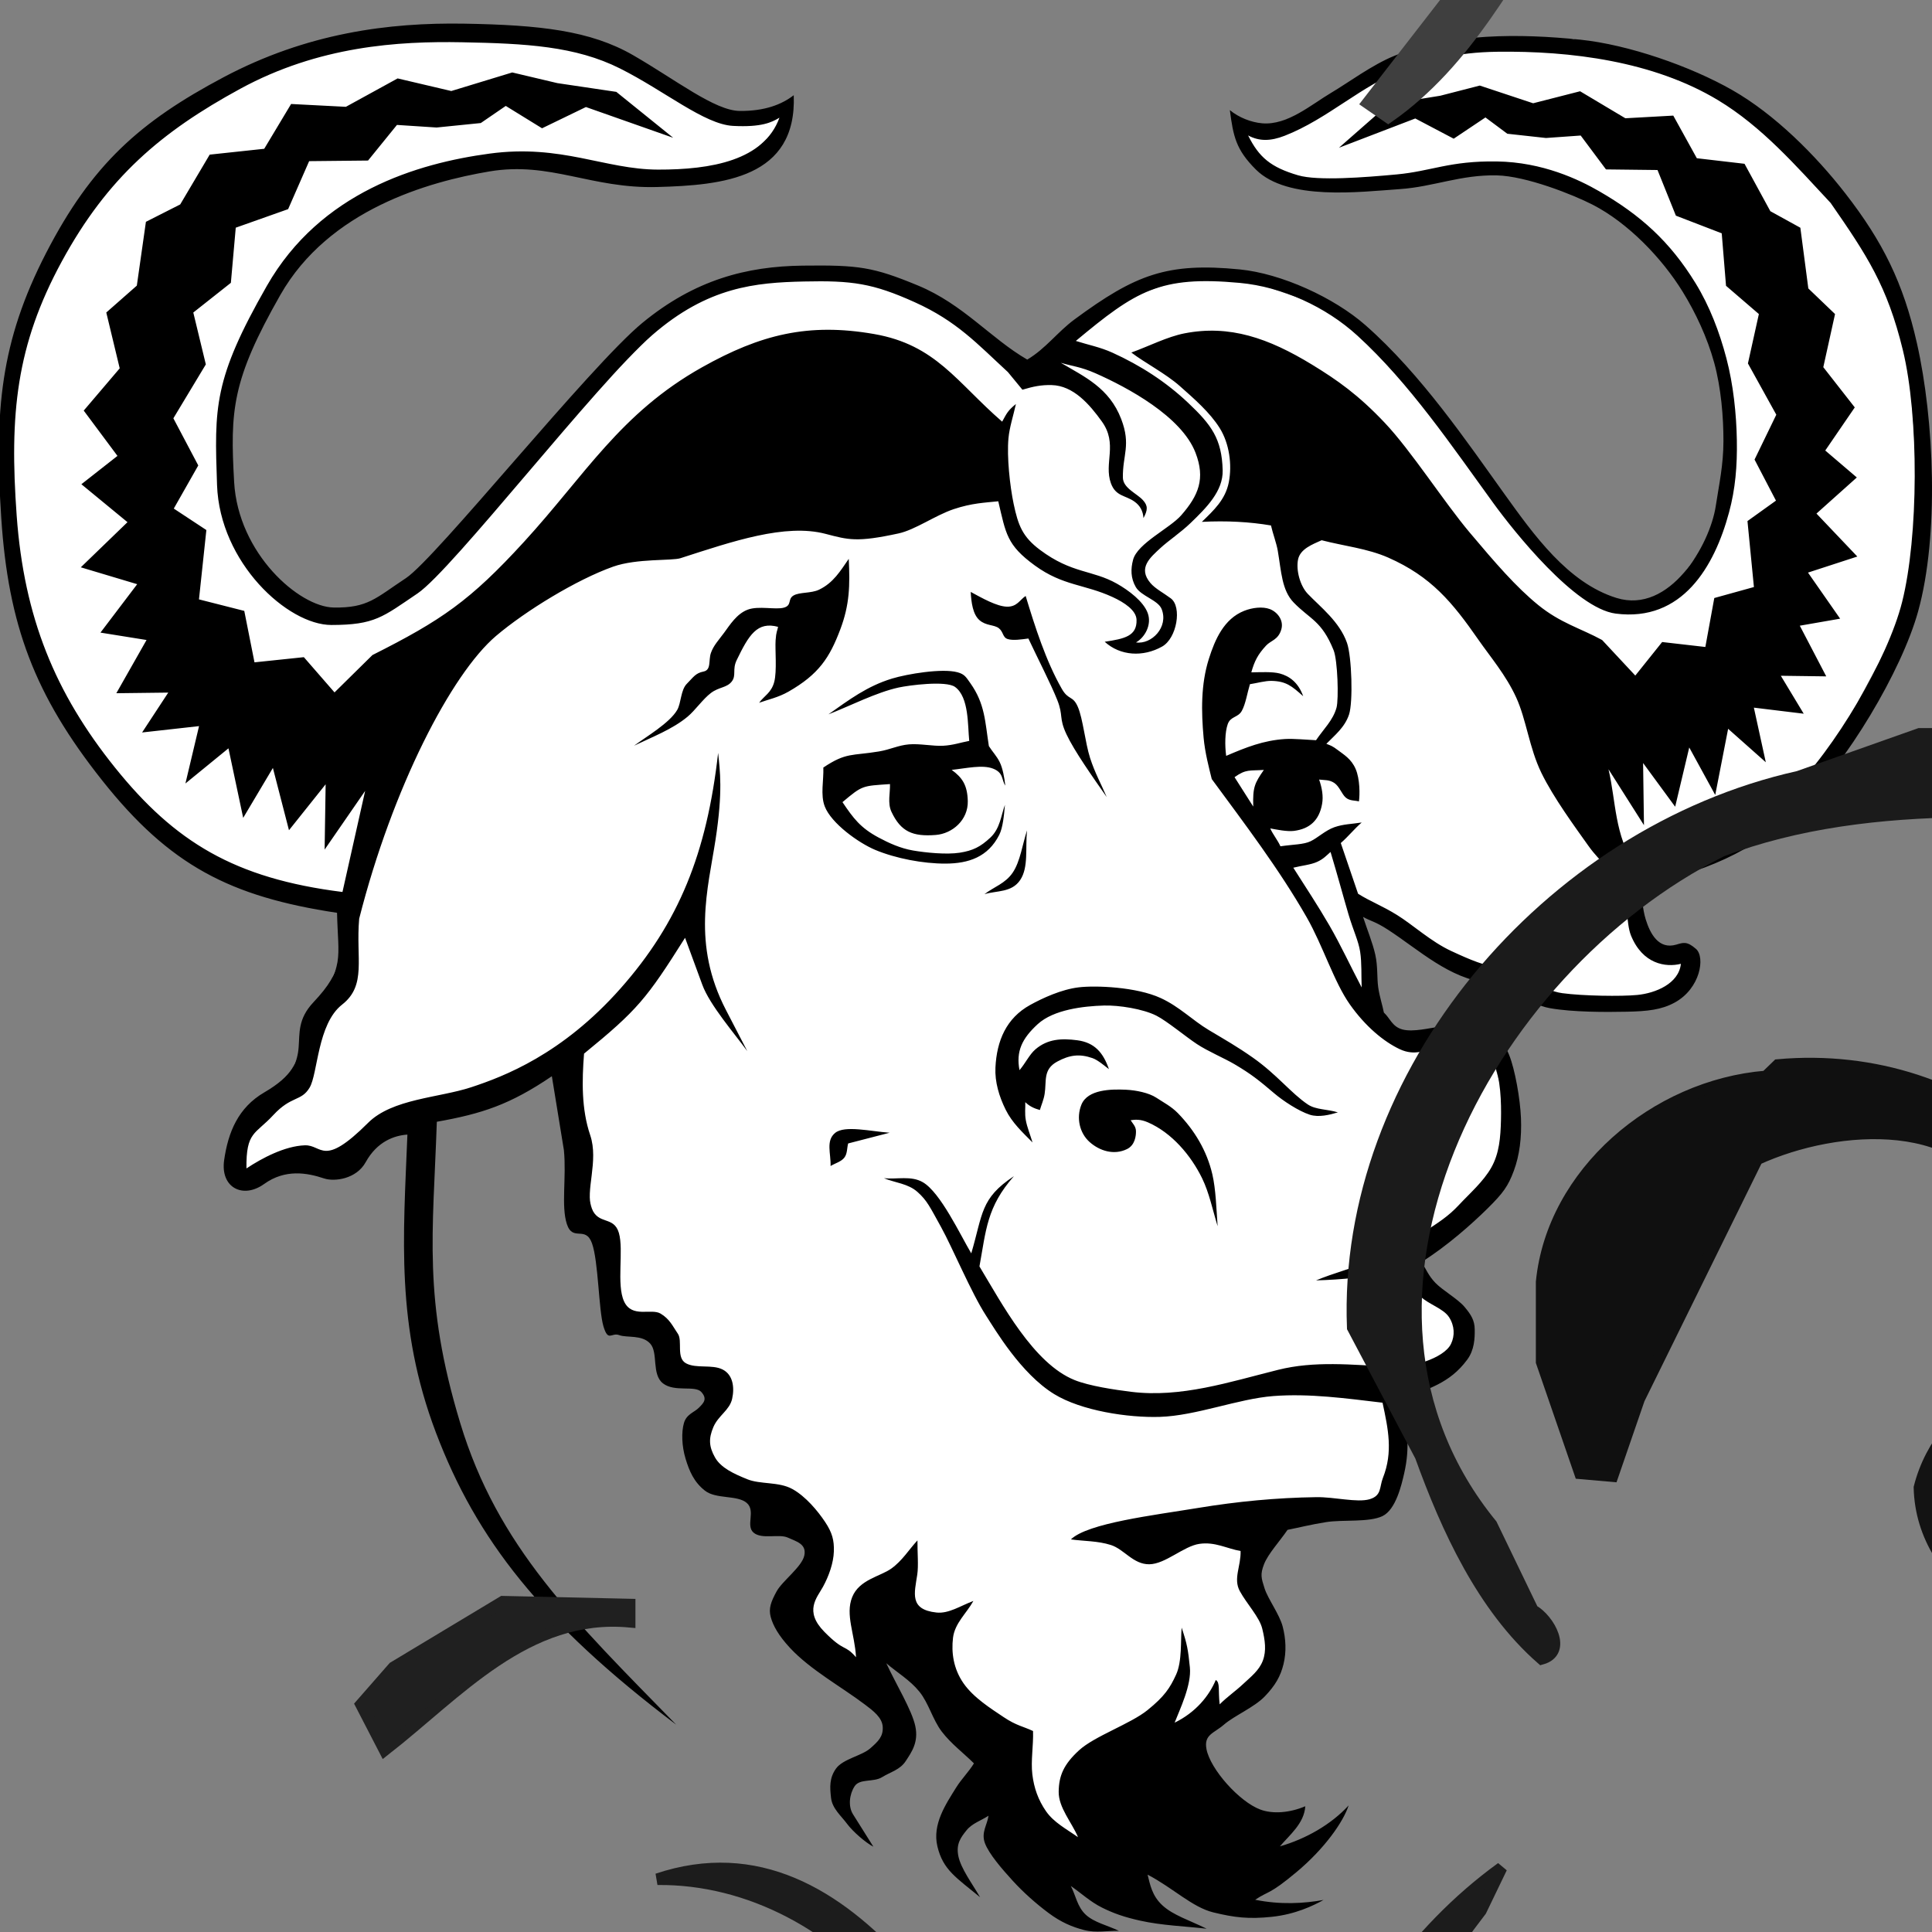 <svg width="80" height="80" viewBox="0 0 80 80" fill="none" xmlns="http://www.w3.org/2000/svg">
<rect x="0" y="0" width="80" height="80" fill="#808080" stroke="none"/>
<g clip-path="url(#clip0_1_897)">
<path d="M13.652 47.68C13.652 47.679 9.413 48.632 9.413 48.632L11.912 44.712L14.775 38.157L6.21 34.388L0.95 26.018L0.298 15.427L4.275 7.092L12.565 1.943L22.882 1.396L29.171 4.593L32.735 4.83L30.03 7.366L21.796 6.526L14.482 8.515L10.371 13.272L9.04 19.94L11.755 24.967L15.477 25.415L28.707 12.132L35.655 11.161L42.536 15.097L45.633 12.698L50.23 11.118L55.861 13.045L65.273 24.514L68.686 25.154L71.516 21.304L71.251 14.28L67.447 8.798L62.114 6.98L57.8 7.736L52.413 7.305L51.649 5.589L56.111 3.821L59.689 1.992L65.168 1.617L73.238 4.788L78.912 12.723L79.645 23.982L74.75 33.141L67.863 36.632L68.043 39.307L69.959 39.549L69.165 41.347L64.689 41.514L56.066 37.66L57.308 42.889H61.545L62.803 47.317L58.566 52.32L60.856 55.07L57.937 57.821L57.488 62.008L51.589 63.761L53.026 68.446L43.879 76.728L37.598 68.839L33.074 68.447L34.363 63.762L29.198 61.367L29.288 57.831L25.713 54.244L22.888 44.37L13.652 47.68V47.68Z" fill="white"/>
<path d="M16.87 46.981C16.326 47.018 15.617 47.264 15.142 48.124C14.754 48.826 13.846 48.938 13.421 48.797C12.714 48.561 11.811 48.398 10.936 49.027C10.061 49.656 9.116 49.18 9.282 48.033C9.447 46.886 9.858 45.864 10.948 45.231C13.327 43.849 11.673 42.888 12.979 41.501C14.288 40.111 13.999 39.686 13.956 37.798C9.533 37.128 7.026 35.841 4.227 32.31C1.427 28.78 0.342 25.873 0.052 21.447C-0.238 17.021 0.014 14.152 1.908 10.478C3.803 6.804 5.797 5.035 9.254 3.2C12.71 1.366 16.097 0.927 19.228 0.98C22.358 1.034 24.444 1.265 26.213 2.284C27.982 3.303 29.6 4.585 30.631 4.594C31.663 4.603 32.365 4.33 32.867 3.943C33.001 7.374 29.941 7.672 27.205 7.744C24.468 7.817 22.786 6.674 20.265 7.099C17.745 7.524 13.617 8.682 11.607 12.215C9.596 15.748 9.528 16.996 9.695 19.959C9.862 22.922 12.388 25.132 13.814 25.156C15.24 25.18 15.558 24.763 16.806 23.941C18.054 23.12 24.426 15.157 26.6 13.369C28.774 11.58 30.92 11.028 33.236 10.999C35.553 10.971 36.145 11.05 38.013 11.823C39.882 12.596 41.03 14.019 42.536 14.89C43.306 14.432 43.785 13.749 44.491 13.228C47.018 11.364 48.331 10.861 51.334 11.156C53.06 11.326 55.236 12.321 56.535 13.461C58.847 15.491 60.758 18.316 62.301 20.463C63.503 22.134 64.918 24.134 66.937 24.76C69.142 25.442 70.801 22.559 71.045 20.96C71.183 20.054 71.363 19.26 71.364 18.263C71.366 17.266 71.265 16.055 70.98 15.016C70.695 13.977 70.208 12.943 69.679 12.085C68.82 10.689 67.413 9.229 65.95 8.477C65.128 8.056 63.196 7.289 61.978 7.262C60.486 7.229 59.349 7.736 57.969 7.83C56.298 7.945 53.315 8.325 52.005 7.022C51.172 6.193 51.067 5.64 50.925 4.559C51.293 4.865 51.808 5.067 52.266 5.106C53.312 5.195 54.291 4.333 55.136 3.833C55.831 3.422 56.816 2.686 57.729 2.315C60.076 1.36 62.959 1.387 65.437 1.643C67.422 1.848 69.997 2.74 71.739 3.735C73.488 4.734 75.175 6.419 76.41 8.007C77.964 10.006 78.813 11.721 79.376 14.213C80.095 17.396 80.295 22.178 79.425 25.317C78.74 27.79 76.464 31.59 74.527 33.452C72.616 35.289 70.41 36.176 67.901 36.661C67.999 37.172 68.015 37.648 68.145 38.068C68.329 38.663 68.682 39.326 69.407 39.116C69.696 39.032 69.85 38.96 70.231 39.296C70.612 39.633 70.414 40.932 69.342 41.516C68.799 41.811 68.226 41.876 67.356 41.893C66.486 41.911 65.127 41.914 64.183 41.747C63.238 41.581 62.674 40.824 61.628 40.705C60.011 40.523 58.773 39.344 57.477 38.5C56.936 38.148 56.753 38.145 56.441 37.967C56.61 38.487 56.834 39.028 56.947 39.528C57.059 40.029 57.011 40.492 57.07 40.893C57.13 41.293 57.24 41.604 57.304 41.929C57.563 42.163 57.646 42.518 58.081 42.63C58.516 42.742 59.198 42.568 59.643 42.507C60.089 42.447 60.387 42.202 60.736 42.269C61.086 42.336 61.417 42.589 61.711 42.825C62.004 43.062 62.255 43.097 62.492 43.688C62.73 44.279 62.947 45.489 62.98 46.298C63.012 47.107 62.922 47.837 62.685 48.479C62.447 49.12 62.239 49.405 61.596 50.041C60.953 50.676 59.906 51.609 58.861 52.259C59.053 52.547 59.138 52.81 59.438 53.122C59.739 53.434 60.364 53.784 60.642 54.114C60.92 54.443 61.061 54.679 61.065 55.049C61.07 55.418 61.052 55.898 60.755 56.3C60.015 57.303 59.14 57.483 58.076 57.954C58.255 59.082 58.401 59.888 58.143 61.014C58.037 61.472 57.803 62.513 57.242 62.78C56.681 63.047 55.6 62.917 54.915 63.027C54.231 63.137 53.848 63.241 53.314 63.348C52.99 63.822 52.507 64.344 52.342 64.768C52.176 65.192 52.226 65.344 52.365 65.777C52.504 66.21 52.978 66.841 53.112 67.348C53.246 67.855 53.272 68.401 53.147 68.91C53.021 69.419 52.807 69.788 52.377 70.239C51.948 70.691 51.104 71.046 50.683 71.412C50.262 71.778 49.843 71.822 49.958 72.428C50.116 73.26 51.32 74.61 52.191 74.931C52.714 75.124 53.415 75.063 54.049 74.793C54.006 75.503 53.397 75.983 52.998 76.454C54.077 76.143 55.122 75.547 55.845 74.758C55.621 75.444 54.849 76.545 53.695 77.511C52.541 78.478 52.548 78.28 51.974 78.665C53.021 78.877 53.994 78.82 54.805 78.673C54.361 78.92 53.632 79.268 52.667 79.371C51.702 79.473 51.107 79.4 50.237 79.187C49.367 78.974 48.573 78.176 47.519 77.625C47.621 78.02 47.694 78.495 48.138 78.901C48.581 79.307 49.252 79.513 49.965 79.864C49.057 79.76 48.103 79.729 47.212 79.53C46.551 79.383 46.108 79.227 45.624 78.986C45.142 78.744 44.769 78.392 44.341 78.095C44.546 78.49 44.607 78.955 44.956 79.281C45.305 79.607 45.871 79.728 46.33 79.952C45.852 79.942 45.392 80.046 44.896 79.92C44.4 79.794 43.934 79.597 43.419 79.213C42.903 78.829 42.371 78.357 41.931 77.874C41.491 77.391 40.948 76.766 40.783 76.32C40.619 75.875 40.882 75.563 40.932 75.185C40.628 75.387 40.254 75.498 40.021 75.79C39.787 76.083 39.58 76.35 39.684 76.859C39.787 77.369 40.253 77.992 40.583 78.559C39.599 77.748 39.05 77.435 38.816 76.456C38.597 75.539 39.164 74.707 39.595 74.014C39.809 73.669 40.129 73.349 40.329 73.017C39.885 72.578 39.377 72.201 38.996 71.701C38.615 71.2 38.456 70.523 38.067 70.045C37.678 69.566 37.156 69.263 36.7 68.872C37.101 69.74 37.758 70.805 37.901 71.476C38.044 72.148 37.741 72.559 37.505 72.921C37.269 73.284 36.888 73.365 36.526 73.588C36.164 73.811 35.602 73.635 35.387 73.966C35.171 74.296 35.114 74.794 35.319 75.122L36.164 76.467C35.853 76.308 35.317 75.847 35.075 75.52C34.834 75.193 34.463 74.891 34.412 74.449C34.361 74.007 34.337 73.623 34.62 73.229C34.904 72.836 35.681 72.704 36.029 72.401C36.377 72.098 36.572 71.901 36.552 71.51C36.532 71.119 36.154 70.839 35.828 70.592C34.834 69.84 33.56 69.147 32.716 68.24C32.239 67.727 32.011 67.314 31.915 66.96C31.819 66.607 31.92 66.331 32.157 65.897C32.394 65.462 33.206 64.881 33.305 64.409C33.404 63.937 32.993 63.835 32.623 63.669C32.253 63.502 31.55 63.754 31.206 63.465C30.863 63.175 31.307 62.566 30.92 62.232C30.533 61.898 29.648 62.085 29.191 61.726C28.733 61.366 28.545 60.92 28.387 60.399C28.23 59.878 28.212 59.307 28.319 58.93C28.425 58.553 28.746 58.487 28.939 58.291C29.133 58.096 29.301 57.933 29.043 57.642C28.785 57.35 27.94 57.658 27.454 57.284C26.969 56.909 27.266 56.013 26.923 55.635C26.579 55.257 25.963 55.405 25.638 55.284C25.313 55.163 25.186 55.589 24.986 54.915C24.787 54.241 24.781 52.233 24.513 51.483C24.245 50.733 23.718 51.432 23.473 50.687C23.229 49.943 23.46 48.751 23.35 47.626L22.851 44.564C21.109 45.745 19.959 46.116 18.088 46.45C17.932 51.072 17.502 53.794 19.056 58.922C20.61 64.049 23.755 67.071 27.998 71.413C22.399 67.178 19.726 63.736 18.053 59.327C16.38 54.916 16.701 51.228 16.87 46.981ZM46.619 45.123C47.05 45.143 47.573 45.253 47.876 45.451C48.178 45.65 48.499 45.812 48.774 46.094C49.459 46.798 49.973 47.648 50.2 48.623C50.345 49.246 50.366 50.044 50.419 50.774C50.212 50.099 50.072 49.395 49.777 48.79C49.311 47.836 48.52 46.905 47.537 46.476C47.213 46.334 46.997 46.361 46.818 46.386C46.898 46.521 47.032 46.634 47.038 46.832C47.043 47.031 46.999 47.418 46.667 47.581C46.13 47.844 45.534 47.659 45.119 47.289C44.701 46.917 44.559 46.286 44.778 45.744C45.038 45.099 46.032 45.097 46.619 45.123ZM41.219 44.204C41.273 43.094 41.669 42.158 42.655 41.614C43.165 41.332 43.95 40.968 44.671 40.883C45.364 40.801 47.05 40.861 48.064 41.328C48.843 41.687 49.373 42.245 50.057 42.654C50.74 43.062 51.227 43.336 51.878 43.794C52.877 44.496 53.462 45.27 54.155 45.734C54.488 45.957 54.957 45.924 55.399 46.061C55.055 46.164 54.606 46.277 54.235 46.158C53.772 46.008 53.126 45.581 52.767 45.275C52.132 44.734 51.804 44.471 51.111 44.063C50.698 43.82 50.018 43.533 49.564 43.234C49.109 42.935 48.321 42.279 47.884 42.057C47.329 41.776 46.33 41.619 45.712 41.637C44.861 41.662 43.629 41.804 42.97 42.407C42.316 43.007 42.067 43.534 42.215 44.313C42.461 44.027 42.625 43.667 42.872 43.453C43.383 43.013 43.97 42.991 44.607 43.075C45.322 43.169 45.682 43.586 45.918 44.271C45.759 44.153 45.467 43.894 45.236 43.814C44.695 43.626 44.285 43.684 43.778 43.958C43.179 44.282 43.342 44.763 43.256 45.296C43.217 45.542 43.124 45.741 43.059 45.963C42.834 45.903 42.625 45.808 42.455 45.638C42.462 45.887 42.426 46.105 42.477 46.386C42.527 46.666 42.662 46.999 42.755 47.306C42.338 46.885 41.911 46.493 41.642 45.949C41.372 45.405 41.19 44.802 41.219 44.204ZM41.94 36.125C42.248 35.664 42.338 34.958 42.527 34.384C42.451 35.111 42.597 35.911 42.245 36.438C41.893 36.965 41.276 36.872 40.764 37.026C41.162 36.719 41.633 36.585 41.94 36.125ZM34.582 46.911C34.976 46.588 36.041 46.846 36.838 46.904C36.266 47.052 35.693 47.2 35.12 47.348C35.067 47.544 35.091 47.77 34.961 47.937C34.83 48.105 34.581 48.167 34.392 48.282C34.41 47.765 34.187 47.233 34.582 46.911ZM40.195 24.51C40.67 24.768 41.273 25.11 41.694 25.121C42.113 25.131 42.223 24.843 42.47 24.677C42.859 25.957 43.305 27.362 43.967 28.523C44.244 29.01 44.421 28.784 44.632 29.272C44.842 29.761 44.936 30.755 45.136 31.38C45.336 32.004 45.596 32.463 45.827 33.005C45.242 32.168 44.486 31.101 44.16 30.405C43.834 29.709 44.042 29.648 43.779 28.985C43.515 28.322 42.982 27.288 42.583 26.439C42.298 26.478 41.944 26.53 41.727 26.462C41.511 26.395 41.554 26.162 41.358 26.012C41.162 25.861 40.832 25.919 40.557 25.679C40.282 25.439 40.219 24.946 40.195 24.51ZM37.634 30.823C38.082 30.783 38.638 30.904 39.057 30.88C39.476 30.856 39.775 30.746 40.134 30.679C40.067 30.042 40.13 28.871 39.548 28.446C39.171 28.171 37.626 28.378 37.213 28.468C36.284 28.67 35.202 29.23 34.303 29.58C35.164 28.973 35.908 28.41 36.941 28.097C37.562 27.908 39.011 27.663 39.651 27.838C39.944 27.918 40.003 28.04 40.181 28.29C40.791 29.15 40.789 29.893 40.947 30.894C41.103 31.139 41.268 31.302 41.394 31.554C41.52 31.807 41.591 32.204 41.627 32.529C41.467 32.295 41.565 32.002 41.123 31.828C40.68 31.654 40.003 31.816 39.407 31.879C39.841 32.196 40.057 32.501 40.074 33.17C40.093 33.955 39.434 34.521 38.746 34.574C37.791 34.649 37.299 34.438 36.913 33.614C36.743 33.253 36.866 32.818 36.852 32.467C35.705 32.547 35.723 32.509 34.885 33.215C35.34 33.889 35.627 34.277 36.381 34.681C36.803 34.907 37.282 35.127 37.805 35.217C38.329 35.307 39.188 35.394 39.738 35.309C40.288 35.223 40.6 35.065 41.008 34.684C41.416 34.303 41.453 33.758 41.612 33.327C41.576 33.742 41.529 34.27 41.376 34.571C40.912 35.486 40.11 35.757 39.151 35.76C38.231 35.763 37.094 35.549 36.238 35.191C35.554 34.904 34.419 34.094 34.15 33.389C33.966 32.908 34.112 32.318 34.093 31.782C35.04 31.146 35.275 31.302 36.395 31.116C36.864 31.038 37.187 30.862 37.634 30.823ZM32.116 26.515C32.142 26.134 32.184 26.142 32.218 25.956C31.355 25.723 31.009 26.288 30.503 27.338C30.314 27.73 30.501 27.964 30.298 28.223C30.095 28.482 29.768 28.445 29.439 28.694C29.109 28.942 28.783 29.417 28.474 29.674C27.842 30.202 26.988 30.524 26.254 30.879C26.755 30.506 27.727 29.94 28.041 29.398C28.208 29.111 28.183 28.569 28.443 28.311C28.703 28.052 28.793 27.873 29.128 27.808C29.463 27.742 29.329 27.35 29.437 27.038C29.545 26.726 29.76 26.505 29.989 26.194C30.218 25.882 30.507 25.415 30.96 25.245C31.412 25.075 32.117 25.259 32.46 25.161C32.802 25.064 32.605 24.812 32.854 24.661C33.103 24.511 33.587 24.577 33.919 24.416C34.509 24.13 34.791 23.652 35.145 23.141C35.197 24.241 35.184 25.034 34.792 26.069C34.351 27.235 33.904 27.921 32.652 28.638C32.22 28.885 31.791 28.97 31.433 29.1C31.642 28.813 31.94 28.688 32.059 28.238C32.178 27.788 32.089 26.896 32.116 26.515ZM52.333 31.881C51.737 31.921 51.596 31.841 51.12 32.181C51.378 32.586 51.636 32.992 51.894 33.398C51.871 32.597 51.949 32.436 52.333 31.881ZM50.773 31.299C51.597 30.945 52.316 30.658 53.213 30.601C53.572 30.579 54.131 30.635 54.494 30.651C54.803 30.192 55.197 29.829 55.342 29.304C55.438 28.956 55.391 27.341 55.221 26.922C54.728 25.701 54.248 25.649 53.569 24.95C53.077 24.443 53.057 23.671 52.91 22.806C52.856 22.488 52.701 22.086 52.629 21.758C51.741 21.607 50.787 21.557 49.766 21.609C50.261 21.129 50.739 20.691 50.882 19.972C51.023 19.252 50.908 18.367 50.503 17.722C50.097 17.076 49.45 16.514 48.856 15.988C48.261 15.463 47.409 15.028 46.846 14.598C47.579 14.334 48.327 13.945 49.044 13.804C50.913 13.438 52.524 13.998 54.327 15.098C55.375 15.738 56.242 16.346 57.338 17.505C58.434 18.663 59.793 20.787 60.853 22.046C61.914 23.306 62.771 24.302 63.696 25.054C64.621 25.805 65.459 26.019 66.341 26.502L67.714 27.974L68.826 26.585L70.615 26.79L70.985 24.763L72.626 24.308L72.359 21.576L73.539 20.73L72.652 19.03L73.553 17.172L72.378 15.049L72.831 13.004L71.471 11.834L71.293 9.661L69.395 8.93L68.634 7.04L66.5 7.015L65.453 5.612L64.016 5.714L62.415 5.538L61.509 4.863L60.195 5.743L58.604 4.906L55.443 6.118L57.504 4.309L59.639 3.964L61.275 3.543L63.484 4.276L65.428 3.779L67.303 4.897L69.287 4.787L70.262 6.552L72.237 6.782L73.306 8.745L74.549 9.43L74.879 11.944L75.985 13.004L75.499 15.204L76.802 16.87L75.58 18.655L76.887 19.771L75.216 21.266L76.908 23.045L74.865 23.71L76.196 25.618L74.526 25.909L75.621 28.007L73.74 27.982L74.688 29.553L72.624 29.302L73.118 31.563L71.558 30.178L71.024 32.918L69.948 30.951L69.365 33.405L68.037 31.595L68.073 34.169L66.605 31.855C66.914 33.167 66.852 34.605 67.706 35.843C70.353 35.481 72.082 34.808 74.11 32.839C75.956 31.045 78.163 27.305 78.761 24.933C79.443 22.226 79.464 17.248 78.792 14.492C78.146 11.839 77.306 10.571 75.805 8.406C74.37 6.868 72.959 5.243 71.137 4.146C68.464 2.535 65.036 2.101 61.99 2.143C60.303 2.166 59.172 2.493 58.164 2.864C56.4 3.511 54.99 4.923 53.196 5.621C52.612 5.849 52.143 5.856 51.682 5.608C52.133 6.518 52.624 6.927 53.749 7.258C54.562 7.498 56.503 7.346 57.84 7.222C59.274 7.088 60.023 6.657 61.975 6.685C63.882 6.711 65.392 7.442 66.219 7.919C67.923 8.903 69.145 9.994 70.207 11.723C70.791 12.673 71.199 13.744 71.487 14.837C71.775 15.93 71.901 17.155 71.919 18.225C71.938 19.295 71.857 20.25 71.597 21.213C70.991 23.468 69.653 25.762 66.904 25.408C65.223 25.191 62.687 22.004 61.838 20.835C60.124 18.475 58.361 15.864 56.208 13.899C54.896 12.701 53.098 11.877 51.333 11.714C48.022 11.408 47.04 12.043 44.548 14.117C45.055 14.28 45.55 14.37 46.069 14.606C47.223 15.131 48.277 15.809 49.197 16.679C50.161 17.59 50.594 18.167 50.628 19.472C50.651 20.339 49.945 21.034 49.297 21.659C48.901 22.042 48.377 22.392 48.056 22.689C47.631 23.084 47.104 23.515 47.638 24.143C47.839 24.379 48.188 24.557 48.482 24.778C48.949 25.128 48.735 26.428 48.12 26.773C47.333 27.214 46.392 27.164 45.743 26.574C46.563 26.45 47.083 26.341 47.062 25.664C47.05 25.272 46.556 24.946 46.071 24.723C44.902 24.185 44.019 24.264 42.855 23.419C41.68 22.565 41.654 22.098 41.336 20.757C40.77 20.817 40.248 20.83 39.49 21.083C38.733 21.336 37.895 21.939 37.207 22.088C35.475 22.464 35.13 22.353 34.181 22.105C32.512 21.669 30.338 22.416 28.179 23.113C27.82 23.229 26.368 23.117 25.391 23.463C23.881 23.998 21.763 25.293 20.539 26.333C18.686 27.909 16.249 32.626 14.873 38.04C14.728 39.686 15.192 40.795 14.165 41.599C13.138 42.403 13.166 44.462 12.818 45.04C12.47 45.617 12.067 45.362 11.317 46.173C10.568 46.984 10.186 46.849 10.205 48.382C10.851 47.953 11.793 47.455 12.62 47.425C13.352 47.398 13.36 48.372 15.24 46.496C16.245 45.492 18.176 45.461 19.516 45.019C20.857 44.576 23.272 43.664 25.691 40.934C28.109 38.204 29.267 35.33 29.736 31.176C29.81 31.912 29.94 32.743 29.628 34.775C29.315 36.807 28.642 39.089 30.061 41.823L30.944 43.526C30.418 42.801 29.39 41.619 29.081 40.776L28.367 38.832C26.77 41.363 26.403 41.816 24.184 43.629C24.096 44.754 24.074 45.928 24.439 47.004C24.803 48.081 24.222 49.321 24.499 50.03C24.776 50.739 25.417 50.336 25.627 51.054C25.836 51.771 25.517 53.19 25.842 53.89C26.167 54.59 26.963 54.165 27.349 54.391C27.735 54.617 27.861 54.927 28.067 55.224C28.274 55.521 27.987 56.224 28.407 56.452C28.826 56.68 29.481 56.487 29.918 56.706C30.354 56.925 30.421 57.451 30.316 57.923C30.211 58.394 29.745 58.611 29.54 59.09C29.335 59.57 29.358 59.904 29.604 60.344C29.85 60.785 30.395 61.028 30.938 61.25C31.481 61.472 32.245 61.347 32.805 61.655C33.365 61.962 33.869 62.575 34.165 63.02C34.461 63.465 34.544 63.779 34.528 64.247C34.513 64.715 34.325 65.254 34.078 65.706C33.83 66.158 33.284 66.708 34.137 67.572C34.989 68.435 34.958 68.063 35.446 68.623C35.393 67.654 34.996 66.865 35.286 66.136C35.576 65.406 36.447 65.28 36.906 64.952C37.364 64.624 37.629 64.173 37.99 63.784C37.985 64.285 38.038 64.823 37.982 65.2C37.867 65.967 37.643 66.648 38.775 66.771C39.285 66.827 39.769 66.493 40.306 66.292C40.025 66.801 39.536 67.209 39.462 67.818C39.389 68.426 39.477 69.094 39.894 69.697C40.312 70.3 41.032 70.748 41.56 71.103C42.088 71.457 42.37 71.486 42.776 71.678C42.796 72.276 42.679 72.908 42.747 73.472C42.814 74.035 42.99 74.533 43.313 74.999C43.635 75.464 44.153 75.731 44.641 76.076C44.373 75.447 43.831 74.851 43.838 74.191C43.846 73.531 44.042 73.062 44.68 72.477C45.318 71.89 46.812 71.382 47.516 70.812C48.221 70.242 48.448 69.893 48.701 69.34C48.954 68.787 48.883 67.895 48.93 67.398C49.162 68.095 49.195 68.311 49.27 69.04C49.346 69.769 48.849 70.792 48.639 71.332C49.511 70.907 50.064 70.228 50.343 69.564C50.53 69.676 50.436 69.983 50.504 70.573C50.815 70.261 51.168 70.021 51.48 69.727C51.793 69.433 52.136 69.174 52.291 68.764C52.446 68.353 52.383 67.916 52.267 67.439C52.152 66.962 51.624 66.409 51.339 65.887C51.055 65.365 51.389 64.853 51.37 64.224C50.801 64.126 50.318 63.833 49.664 63.928C49.009 64.023 48.26 64.764 47.591 64.773C46.922 64.781 46.547 64.149 45.999 63.975C45.45 63.801 44.896 63.82 44.344 63.743C45.043 63.068 47.753 62.746 49.607 62.441C51.238 62.172 52.856 62.017 54.509 61.994C55.247 61.983 56.196 62.229 56.708 62.081C57.221 61.932 57.112 61.58 57.264 61.195C57.689 60.121 57.48 59.164 57.248 58.083C55.764 57.907 54.218 57.692 52.724 57.808C51.262 57.921 49.531 58.623 48.024 58.67C46.713 58.711 44.773 58.417 43.647 57.724C42.272 56.878 41.208 55.061 40.83 54.477C40.215 53.527 39.439 51.662 38.967 50.809C38.495 49.957 38.391 49.718 37.998 49.362C37.606 49.007 37.068 48.979 36.602 48.787C37.139 48.843 37.724 48.671 38.212 48.953C38.943 49.377 39.763 51.134 40.218 51.899C40.701 50.266 40.588 49.624 41.984 48.703C40.859 49.977 40.831 50.941 40.557 52.44C41.492 53.99 42.793 56.46 44.495 57.145C45.11 57.393 46.166 57.548 46.831 57.631C48.9 57.889 50.895 57.228 52.927 56.721C54.412 56.351 55.919 56.5 57.725 56.607C58.339 56.644 59.785 56.271 60.084 55.645C60.246 55.307 60.234 54.901 60.002 54.541C59.769 54.181 59.15 54.007 58.818 53.683C58.486 53.359 58.295 52.974 58.034 52.62C56.654 52.887 55.519 52.99 54.495 53.018C55.23 52.713 55.934 52.538 56.699 52.236C57.463 51.935 58.331 51.439 58.948 51.028C59.565 50.617 59.959 50.379 60.406 49.9C60.852 49.421 61.424 48.928 61.753 48.343C62.082 47.758 62.133 47.103 62.152 46.379C62.17 45.655 62.139 44.639 61.862 44.055C61.586 43.472 61.053 43.295 60.625 43.157C60.196 43.019 59.903 43.368 59.458 43.415C59.012 43.462 58.596 43.746 57.951 43.44C57.307 43.134 56.543 42.511 55.892 41.587C55.24 40.663 54.775 39.152 54.111 37.99C52.966 35.987 51.54 34.115 50.176 32.259C50.063 31.801 49.895 31.168 49.839 30.547C49.741 29.465 49.722 28.341 50.055 27.286C50.31 26.478 50.681 25.625 51.519 25.293C51.854 25.16 52.279 25.108 52.578 25.22C52.878 25.332 53.172 25.674 53.055 26.068C52.925 26.502 52.627 26.514 52.425 26.733C52.081 27.105 51.944 27.378 51.814 27.841C52.185 27.835 52.687 27.807 52.992 27.888C53.39 27.994 53.761 28.26 53.962 28.829C53.488 28.404 53.252 28.209 52.659 28.194C52.387 28.187 52.057 28.285 51.757 28.331C51.645 28.699 51.579 29.152 51.42 29.437C51.261 29.722 50.953 29.654 50.837 29.987C50.721 30.32 50.714 30.862 50.773 31.299ZM54.922 30.8C55.104 30.872 55.173 30.888 55.404 31.065C55.634 31.242 55.952 31.419 56.134 31.841C56.317 32.264 56.309 32.919 56.27 33.185C56.11 33.138 55.891 33.17 55.725 33.026C55.559 32.883 55.46 32.558 55.248 32.419C55.035 32.28 54.857 32.31 54.622 32.28C54.743 32.627 54.802 32.974 54.745 33.289C54.624 33.976 54.224 34.324 53.576 34.406C53.293 34.442 52.844 34.348 52.598 34.303C52.712 34.56 52.905 34.785 53.02 35.043C53.567 34.963 53.973 34.974 54.267 34.835C54.562 34.696 54.878 34.385 55.256 34.252C55.634 34.121 55.971 34.123 56.384 34.058C56.059 34.341 55.845 34.624 55.519 34.908C55.758 35.608 55.997 36.308 56.235 37.008C56.741 37.328 57.216 37.496 57.853 37.891C58.491 38.285 59.255 38.991 60.086 39.376C60.916 39.761 61.411 39.97 62.279 40.135C63.146 40.301 63.837 41.01 64.69 41.125C65.544 41.241 67.139 41.264 67.797 41.199C68.544 41.126 69.515 40.736 69.602 39.91C68.975 40.065 68.019 39.925 67.535 38.736C67.321 38.207 67.426 37.236 67.098 36.611C66.77 35.986 66.313 35.785 65.766 35.015C65.22 34.246 64.326 33.031 63.824 32C63.322 30.968 63.204 29.8 62.78 28.876C62.356 27.952 61.716 27.206 61.22 26.493C60.137 24.936 59.263 23.873 57.479 23.087C56.621 22.71 55.644 22.609 54.726 22.37C54.353 22.539 53.841 22.725 53.75 23.166C53.659 23.607 53.834 24.258 54.151 24.589C54.681 25.142 55.467 25.74 55.776 26.62C55.974 27.184 56.032 29.076 55.86 29.589C55.682 30.122 55.267 30.445 54.922 30.8ZM55.095 35.278C54.929 35.422 54.803 35.57 54.536 35.69C54.27 35.81 53.906 35.841 53.553 35.93C54.048 36.709 54.569 37.496 55.044 38.315C55.519 39.134 55.931 40.031 56.384 40.888C56.363 40.397 56.392 39.873 56.321 39.413C56.25 38.954 56.044 38.552 55.839 37.863C55.635 37.174 55.384 36.236 55.095 35.278ZM41.758 18.151C41.688 18.917 41.816 20.115 41.973 20.865C42.162 21.763 42.343 22.229 43.065 22.77C44.387 23.76 45.231 23.593 46.248 24.168C46.732 24.441 47.345 24.899 47.524 25.384C47.703 25.868 47.406 26.394 47.039 26.601C47.681 26.697 48.4 25.967 48.1 25.217C47.952 24.848 47.248 24.683 47.032 24.311C46.816 23.939 46.817 23.556 46.919 23.177C47.102 22.496 48.438 21.877 48.91 21.338C49.636 20.509 49.915 19.815 49.504 18.747C48.926 17.247 46.694 16.044 45.358 15.455C44.746 15.185 44.403 15.166 43.926 15.022C44.903 15.6 45.933 16.06 46.427 17.352C46.84 18.431 46.482 18.838 46.496 19.777C46.503 20.213 47.071 20.43 47.323 20.706C47.543 20.945 47.525 21.122 47.349 21.453C47.33 21.155 47.204 20.933 46.977 20.771C46.603 20.503 46.201 20.561 46.001 20.012C45.699 19.178 46.299 18.387 45.624 17.451C45.12 16.75 44.449 15.966 43.544 15.945C43.116 15.935 42.794 16 42.336 16.137L41.726 15.396L41.712 15.386C40.471 14.243 39.623 13.301 37.882 12.516C36.142 11.73 35.284 11.611 33.289 11.656C31.293 11.701 29.313 11.869 27.001 13.881C24.69 15.893 18.734 23.598 17.289 24.573C15.845 25.548 15.525 25.878 13.72 25.879C11.915 25.879 9.098 23.302 8.987 20.081C8.877 16.86 8.833 15.715 11.051 11.835C13.269 7.954 17.287 6.763 20.268 6.361C23.25 5.958 25.042 7.018 27.247 7.023C29.452 7.028 31.632 6.644 32.275 4.874C31.96 5.063 31.539 5.276 30.353 5.213C29.168 5.15 27.525 3.765 25.677 2.837C23.828 1.909 21.771 1.8 19.133 1.75C16.494 1.7 13.202 1.903 9.94 3.681C6.679 5.458 4.452 7.344 2.56 10.823C0.669 14.302 0.386 17.142 0.691 21.355C0.996 25.567 2.283 28.7 4.761 31.783C7.239 34.865 9.715 36.374 14.181 36.935L15.12 32.749L13.442 35.18L13.484 32.476L11.966 34.378L11.3 31.799L10.07 33.866L9.46 30.987L7.678 32.442L8.242 30.067L5.884 30.33L6.967 28.679L4.817 28.705L6.068 26.501L4.16 26.195L5.681 24.19L3.346 23.491L5.279 21.622L3.37 20.051L4.864 18.878L3.467 17.002L4.957 15.252L4.401 12.94L5.666 11.827L6.042 9.185L7.462 8.465L8.683 6.403L10.941 6.161L12.054 4.306L14.322 4.423L16.465 3.247L18.687 3.769L21.211 3L23.08 3.442L25.52 3.804L27.875 5.705L24.262 4.432L22.445 5.312L20.943 4.386L19.908 5.095L18.078 5.28L16.437 5.173L15.24 6.648L12.801 6.673L11.931 8.66L9.762 9.428L9.56 11.711L8.004 12.941L8.523 15.089L7.179 17.321L8.21 19.273L7.196 21.059L8.545 21.948L8.239 24.819L10.115 25.296L10.538 27.426L12.582 27.212L13.852 28.671L15.422 27.124C18.284 25.683 19.463 24.877 21.693 22.442C24.232 19.67 25.687 17.107 29.069 15.209C31.495 13.847 33.474 13.357 36.198 13.832C38.757 14.279 39.613 15.828 41.497 17.46C41.697 17.095 41.738 16.998 42.067 16.729C41.963 17.203 41.799 17.695 41.758 18.151Z" fill="black"/>
<g clip-path="url(#clip1_1_897)">
<path d="M149.389 98.004L149.878 97.531C149.81 96.639 150.8 97.597 149.878 97.531L149.389 98.004L140.712 104.505L140.223 103.796C145.415 98.784 152.151 92.471 158.556 90.556L155.622 94.576C162.452 89.469 169.897 85.062 177.377 81.1C183.913 81.118 188.831 73.861 188.988 67.742C187.4 59.898 186.58 51.936 182.999 44.692C175.92 36.668 166.255 50.271 157.822 44.455L150.489 38.782C141.567 18.251 130.099 -1.735 115.78 -19.377L111.746 -27.297C110.182 -39.912 112.597 -54.399 122.135 -64.059C124.587 -65.421 127.229 -66.887 130.201 -66.423L124.946 -63.705L128.001 -57.913L115.78 -39.236C119.693 -45.236 131.824 -49.685 136.557 -43.255C136.908 -42.341 136.818 -40.232 135.334 -40.654L134.112 -43.728C123.953 -47.325 112.167 -36.583 114.313 -26.942C121.006 -28.697 130.113 -33.392 138.023 -30.015L141.934 -28.36C143.408 -29.715 144.257 -36.706 141.201 -34.507L140.712 -35.217C146.52 -40.895 146.608 -49.917 143.401 -56.967L125.068 -78.244L136.068 -70.206C140.384 -65.719 144.398 -60.976 146.578 -55.312C148.512 -49.553 148.883 -41.822 144.99 -36.753C145.425 -33.791 145.324 -30.602 144.012 -27.77C149.776 -28.469 152.939 -17.396 145.601 -17.958L144.867 -20.559L142.667 -22.214L140.223 -22.45C144.272 -15.022 135.812 -6.549 127.879 -9.802L127.39 -8.383C131.045 -4.111 141.616 -3.14 144.134 -10.157C146.923 -9.876 143.413 -6.776 142.667 -5.665L150.245 -11.102L149.756 -7.556C140.942 -3.337 149.696 6.52 150.734 12.776L150.856 6.274C150.529 4.851 150.989 -0.208 152.689 2.61C161.518 22.313 186.793 31.382 206.954 26.251L200.232 29.916L199.376 30.27C205.414 33.06 212.556 30.177 218.809 29.916C222.624 33.443 231.925 31.194 235.308 26.015L229.686 24.596L226.264 21.287L182.021 -56.967C174.38 -65.534 164.901 -71.748 154.645 -76.826L150.489 -76.589L145.967 -79.781L139.123 -78.362L137.656 -81.672C135.92 -79.994 134.653 -77.158 131.79 -76.944L133.623 -82.027L129.712 -79.19C128.721 -80.378 128.091 -81.58 128.735 -82.972C119.607 -85.555 107.875 -82.536 101.358 -74.698L98.669 -73.516C101.847 -69.461 104.443 -62.778 100.38 -58.149C97.784 -53.834 92.739 -52.763 87.792 -53.302C86.823 -53.823 83.676 -53.874 85.47 -55.548C86.783 -55.452 87.304 -55.968 87.914 -56.967C96.303 -57.974 92.388 -69.989 90.114 -74.934C81.676 -78.415 75.321 -86.949 75.081 -95.857L72.515 -99.994C72.349 -92.784 74.427 -84.334 79.359 -78.244C83.122 -74.807 90.969 -69.242 87.181 -63.35L83.759 -71.625C70.916 -72.491 61.725 -83.72 60.782 -95.739C58.653 -90.571 61.037 -83.559 64.448 -78.954C69.122 -72.584 80.547 -73.152 85.225 -66.187L83.881 -65.596C78.274 -69.895 71.566 -72.471 64.937 -74.698C60.927 -79.786 58.249 -85.554 57.849 -91.956C55.985 -90.727 53.828 -90.484 51.738 -91.011C49.973 -89.588 46.258 -87.369 44.894 -90.065L31.939 -82.736L27.05 -78.954L26.561 -82.027C23.817 -81.751 22.131 -83.705 20.695 -85.337L18.372 -80.727L13.85 -83.918C11.029 -82.708 10.011 -83.951 10.917 -86.755L4.806 -83.682C6.816 -87.696 5.207 -90.623 2.851 -93.848L1.384 -88.41C3.126 -88.505 5.048 -88.24 4.073 -86.046L2.606 -84.627C0.133 -85.515 -2.083 -85.123 -3.26 -82.263C-7.141 -81.365 -7.546 -82.698 -6.56 -85.455C-7.81 -84.637 -9.41 -82.398 -10.471 -84.509C-12.062 -83.41 -14.713 -82.73 -16.215 -83.918L-22.815 -78.008C-44.002 -74.407 -69.306 -67.941 -83.434 -48.692L-88.079 -44.673C-92.559 -35.514 -95.158 -25.471 -101.767 -17.249L-108.856 14.667C-112.071 14.909 -107.755 8.166 -111.667 10.53C-111.217 18.942 -109.607 30.105 -119.366 34.29L-122.3 37.599L-122.911 42.209C-119.563 55.033 -135.015 60.073 -140.877 69.279C-142.361 71.833 -141.819 74.471 -140.877 77.081C-139.386 79.121 -137.281 77.958 -135.132 78.145C-127.56 76.603 -123.908 67.648 -115.211 68.57C-112.442 64.364 -107.839 61.269 -102.5 61.95C-96.693 54.413 -86.285 56.437 -78.057 55.803L-71.213 48.947L-73.657 55.331L-65.713 52.612C-65.781 51.721 -64.791 52.678 -65.713 52.612L-66.08 50.366L-59.724 45.165C-57.021 44.391 -55.082 41.545 -53.369 39.491C-49.02 36.186 -45.493 31.675 -42.614 27.197L-41.758 28.025C-42.318 29.612 -45.945 32.115 -43.347 32.635L-45.547 36.417L-41.392 34.526L-33.081 25.069L-28.437 14.431L-27.215 13.249L-21.226 -4.601L-19.759 -15.949C-18.394 -18.383 -18.317 -21.178 -18.293 -23.987L-15.848 -32.025L-15.36 -41.482L-12.304 -49.401L1.629 -61.459V-62.168L-0.205 -62.759C-6.741 -60.705 -12.304 -55.312 -14.993 -49.165L-27.703 -34.507L-33.814 -30.725V-31.434L-25.015 -38.999L-23.793 -40.181L-20.737 -45.737L-20.248 -46.21C-20.317 -47.101 -19.327 -46.144 -20.248 -46.21L-20.737 -45.737L-22.204 -44.791L-22.57 -44.91L-19.148 -49.874L-18.293 -50.938L-17.804 -51.411L-17.315 -51.884C-17.383 -52.775 -16.393 -51.818 -17.315 -51.884L-17.804 -51.411L-18.293 -50.938L-26.97 -43.964L-8.393 -65.478C1.839 -66.031 11.21 -64.824 16.784 -73.989C18.629 -72.184 15.704 -70.439 15.073 -68.788L17.395 -66.542C14.281 -56.82 5.637 -49.113 -1.305 -41.127C-2.235 -40.207 -3.456 -37.454 -4.971 -38.763C2.88 -44.29 -2.871 -50.626 -1.305 -56.494L-10.838 -47.51C-18.567 -13.793 -20.659 25.921 -53.369 48.002C-54.856 51.284 -56.005 54.593 -55.936 58.286L-51.047 69.161C-51.089 79.298 -52.27 90.888 -40.903 94.812L-39.314 98.476C-43.228 114.732 -15.78 115.721 -11.326 129.092C-9.599 128.228 -6.938 128.784 -6.071 130.629C-6.664 137.698 -19.075 141.896 -13.771 150.37L-9.371 153.207C5.677 154.526 15.483 171.959 -0.082 180.394L-2.16 184.532C-2.223 187.005 -2.461 189.652 -0.571 191.506L5.051 192.924C5.054 185.931 10.311 181.378 15.317 176.848C16.988 172.541 18.962 174.371 16.05 177.557C11.575 181.733 6.542 185.945 6.151 192.097C9.033 198.239 14.447 204.381 22.161 203.799C18.861 199.203 11.24 194.456 14.339 188.196C15.128 184.613 18.831 182.834 15.928 187.369C14.672 189.209 13.959 191.327 15.073 193.397L29.128 211.956C30.515 220.046 22.806 225.247 16.539 228.623L13.117 233.351C12.149 236.257 13.736 238.51 16.05 240.207C16.418 229.578 33.327 226.779 34.016 215.738L33.65 207.346C35.506 210.3 35.333 215.441 34.505 219.048C33.131 224.845 26.815 227.053 22.895 230.987C17.551 234.578 16.613 240.945 21.672 244.463C16.212 242.749 8.654 237.522 13.117 230.987C18 224.732 29.372 222.131 28.15 212.429C24.697 201.776 9.739 206.764 6.029 194.579C2.285 193.52 -2.967 193.079 -3.627 188.314C-3.894 185.001 -2.583 182.219 -1.06 179.449C16.471 167.912 -2.994 155.519 -14.748 150.842C-16.128 149.291 -15.896 147.29 -15.848 145.287C-17.437 138.416 -3.979 135.589 -8.638 129.801C-13.1 134.539 -25.103 141.173 -22.815 149.188C-15.252 154.791 -6.702 160.479 -0.327 166.919L-23.548 150.37C-27.48 144.715 -21.651 140.142 -17.926 136.421L-26.481 139.022C-13.82 133.565 -23.982 124.974 -33.325 124.364C-34.832 123.081 -34.367 121.044 -34.425 119.281C-24.648 109.489 -45.009 118.051 -47.992 109.706C-51.754 104.198 -45.378 100.179 -43.714 95.639C-53.506 91.584 -63.455 81.922 -52.514 72.471C-54.232 64.598 -61.69 57.236 -55.569 48.947C-64.765 58.73 -79.763 56.933 -89.545 65.496L-92.112 69.634C-98.462 106.231 -89.442 144.388 -68.157 174.602C-61.636 187.813 -39.7 193.813 -41.392 209.473C-42.53 210.738 -43.757 211.996 -45.669 211.483L-42.125 208.291C-41.407 206.822 -41.535 204.637 -42.614 203.327L-45.669 198.717L-48.48 196.707C-53.682 192.068 -41.573 207.071 -49.58 205.809L-48.114 203.445L-49.092 199.662L-53.369 193.87C-87.737 162.03 -101.22 114.813 -94.678 69.752C-98.128 70.36 -99.601 67.163 -101.767 65.496C-108.905 71.279 -117.22 82.154 -127.188 76.844C-132.101 79.799 -141.331 82.395 -143.932 75.308C-144.778 59.714 -119.718 55.789 -124.866 39.373L-123.277 35.235C-114.341 30.223 -111.481 20.984 -113.256 11.594C-154.663 9.292 -187.808 -25.344 -201.154 -61.364C-216.402 -118.009 -185.931 -187.184 -124.891 -203.213C-113.383 -206.827 -101.19 -210.575 -88.714 -209.36C-74.459 -208.831 -59.602 -210.176 -46.549 -205.696L-16.973 -190.802C-9.933 -186.444 -0.679 -188.975 6.493 -190.802L6.615 -188.556C1.8 -177.042 -11.507 -173.316 -22.717 -171.061L-44.227 -171.534C-51.858 -173.563 -59.636 -173.059 -67.693 -172.952C-74.117 -173.09 -80.33 -172.536 -86.27 -171.061C-136.281 -167.807 -168.009 -90.349 -121.957 -62.31C-113.388 -61.253 -106.778 -66.548 -99.836 -70.23C-92.146 -75.199 -85.131 -81.223 -78.57 -87.961L-63.904 -104.51C-60.446 -109.39 -56.943 -114.383 -52.171 -118.222C-27.048 -154.238 31.132 -161.037 60.024 -127.206L71.024 -133.353C111.15 -164.058 159.46 -122.009 181.264 -88.434L192.996 -75.667C197.518 -72.691 202.593 -70.343 208.029 -69.875C211.948 -68.81 216.33 -69.524 220.129 -70.466C248.718 -86.769 245.413 -126.969 231.373 -151.557C218.804 -166.64 198.09 -172.234 179.161 -170.115L157.162 -171.534C150.152 -173.396 143.249 -177.255 139.196 -183.473C138.693 -186.48 136.711 -189.667 138.219 -192.693C150.098 -186.835 164.696 -186.026 176.595 -192.929C212.077 -217.862 270.409 -213.516 289.524 -170.943C298.905 -149.911 302.239 -126.01 299.423 -102.477C302.405 -55.766 262.279 -8.383 212.013 -11.079L223.746 10.908C226.172 15.381 233.744 27.987 236.946 17.764C237.442 17.302 238.108 16.262 238.657 17.291C240.658 22.365 237.308 27.585 233.768 31.24C205.8 37.174 169.531 31.902 152.86 7.362L153.349 38.805C161.895 52.059 175.788 33.401 184.392 42.824C189.281 52.957 193.158 63.813 189.281 75.213L166.06 100.037C164.293 107.886 179.396 109.682 179.137 117.886C173.349 125.149 164.847 130.501 156.771 134.553C164.173 141.844 163.391 155.273 155.549 162.214L150.783 163.751C137.617 158.829 114.245 172.966 126.706 187.038L128.295 191.648C128.246 194.54 128.699 197.53 127.195 200.04C124.83 207.043 118.683 211.45 112.529 215.171C94.582 221.857 84.751 242.435 94.685 259.144L99.329 259.381C87.67 263.5 104.448 265.825 109.107 265.291C102.805 268.226 91.894 267.707 91.507 258.908C77.359 247.952 85.255 225.275 100.307 218.481L110.573 209.024C113.733 205.18 115.477 200.684 116.073 195.903L116.562 188.811C123.885 213.039 87.909 218.571 86.374 239.309L98.596 222.524C113.99 213.781 138.439 197.038 118.151 179.732L116.44 174.295L115.095 171.34C104.536 173.895 99.227 188.182 107.762 195.454L108.251 203.019C105.221 209.989 98.391 215.483 91.996 219.923C82.346 226.495 78.889 237.99 80.874 248.884C81.674 252.788 84.487 255.442 87.719 257.868L88.574 260.586C73.737 255.881 62.273 239.588 74.641 226.306C79.98 220.665 86.545 216.958 93.952 215.195C101.989 207.161 111.062 195.577 98.107 187.298L97.496 182.215L99.329 174.295C93.477 172.553 92.739 181.496 93.218 186.825L95.907 189.662C88.32 187.193 92.443 172.049 99.329 169.094L97.129 170.039L95.174 170.985L89.063 175.004C88.596 175.653 87.203 176.766 86.741 175.595L91.263 171.931L95.174 169.566L96.396 168.621L81.974 176.423L84.296 173.704L88.085 170.749C93.776 166.593 85.975 169.874 83.441 170.985L78.063 174.058L81.852 168.503C78.349 171.329 69.332 173.865 77.33 169.33C83.935 166.101 91.693 161.585 98.963 163.774C116.127 153.708 136.434 160.866 155.574 158.928C166.456 146.029 154.716 129.825 138.952 131.267L120.986 131.622L109.742 134.932C74.715 150.247 51.224 108.084 37.243 83.015C34.739 79.751 31.01 77.771 27.221 77.814C35.434 75.061 40.518 85.752 44.087 91.526L50.442 101.219C52.119 92.736 54.778 82.698 62.175 77.341L61.32 79.114C56.182 85.805 52.843 93.743 53.009 102.283C59.349 121.262 83.035 140.265 103.362 128.288C105.244 128.503 110.167 126.94 109.229 129.707C100.766 131.594 92.211 134.601 83.441 134.79C87.493 136.205 91.532 137.44 96.029 137.272C118.859 128.615 142.53 121.196 167.893 125.451L176.57 118.241C177.042 110.411 162.877 109.115 164.349 100.982C160.316 104.07 161.502 99.562 163.371 97.2L154.816 104.529L157.993 100.273C165.478 91.053 149.38 107.399 150.905 102.874L153.349 100.037C154.002 99.309 156.951 97.159 154.327 97.672L145.527 105.474L149.316 98.027L149.389 98.004Z" fill="#1C1C1C"/>
<path d="M149.389 98.004L149.878 97.531M149.389 98.004L140.712 104.505L140.223 103.796C145.415 98.784 152.151 92.471 158.556 90.556L155.622 94.576C162.452 89.469 169.897 85.062 177.377 81.1C183.913 81.118 188.831 73.861 188.988 67.742C187.4 59.898 186.58 51.936 182.999 44.692C175.92 36.668 166.255 50.271 157.822 44.455L150.489 38.782C141.567 18.251 130.099 -1.735 115.78 -19.377L111.746 -27.297C110.182 -39.912 112.597 -54.399 122.135 -64.059C124.587 -65.421 127.229 -66.887 130.201 -66.423L124.946 -63.705L128.001 -57.913L115.78 -39.236C119.693 -45.236 131.824 -49.685 136.557 -43.255C136.908 -42.341 136.818 -40.232 135.334 -40.654L134.112 -43.728C123.953 -47.325 112.167 -36.583 114.313 -26.942C121.006 -28.697 130.113 -33.392 138.023 -30.015L141.934 -28.36C143.408 -29.715 144.257 -36.706 141.201 -34.507L140.712 -35.217C146.52 -40.895 146.608 -49.917 143.401 -56.967L125.068 -78.244L136.068 -70.206C140.384 -65.719 144.398 -60.976 146.578 -55.312C148.512 -49.553 148.883 -41.822 144.99 -36.753C145.425 -33.791 145.324 -30.602 144.012 -27.77C149.776 -28.469 152.939 -17.396 145.601 -17.958L144.867 -20.559L142.667 -22.214L140.223 -22.45C144.272 -15.022 135.812 -6.549 127.879 -9.802L127.39 -8.383C131.045 -4.111 141.616 -3.14 144.134 -10.157C146.923 -9.876 143.413 -6.776 142.667 -5.665L150.245 -11.102L149.756 -7.556C140.942 -3.337 149.696 6.52 150.734 12.776L150.856 6.274C150.529 4.851 150.989 -0.208 152.689 2.61C161.518 22.313 186.793 31.382 206.954 26.251L200.232 29.916L199.376 30.27C205.414 33.06 212.556 30.177 218.809 29.916C222.624 33.443 231.925 31.194 235.308 26.015L229.686 24.596L226.264 21.287L182.021 -56.967C174.38 -65.534 164.901 -71.748 154.645 -76.826L150.489 -76.589L145.967 -79.781L139.123 -78.362L137.656 -81.672C135.92 -79.994 134.653 -77.158 131.79 -76.944L133.623 -82.027L129.712 -79.19C128.721 -80.378 128.091 -81.58 128.735 -82.972C119.607 -85.555 107.875 -82.536 101.358 -74.698L98.669 -73.516C101.847 -69.461 104.443 -62.778 100.38 -58.149C97.784 -53.834 92.739 -52.763 87.792 -53.302C86.823 -53.823 83.676 -53.874 85.47 -55.548C86.783 -55.452 87.304 -55.968 87.914 -56.967C96.303 -57.974 92.388 -69.989 90.114 -74.934C81.676 -78.415 75.321 -86.949 75.081 -95.857L72.515 -99.994C72.349 -92.784 74.427 -84.334 79.359 -78.244C83.122 -74.807 90.969 -69.242 87.181 -63.35L83.759 -71.625C70.916 -72.491 61.725 -83.72 60.782 -95.739C58.653 -90.571 61.037 -83.559 64.448 -78.954C69.122 -72.584 80.547 -73.152 85.225 -66.187L83.881 -65.596C78.274 -69.895 71.566 -72.471 64.937 -74.698C60.927 -79.786 58.249 -85.554 57.849 -91.956C55.985 -90.727 53.828 -90.484 51.738 -91.011C49.973 -89.588 46.258 -87.369 44.894 -90.065L31.939 -82.736L27.05 -78.954L26.561 -82.027C23.817 -81.751 22.131 -83.705 20.695 -85.337L18.372 -80.727L13.85 -83.918C11.029 -82.708 10.011 -83.951 10.917 -86.755L4.806 -83.682C6.816 -87.696 5.207 -90.623 2.851 -93.848L1.384 -88.41C3.126 -88.505 5.048 -88.24 4.073 -86.046L2.606 -84.627C0.133 -85.515 -2.083 -85.123 -3.26 -82.263C-7.141 -81.365 -7.546 -82.698 -6.56 -85.455C-7.81 -84.637 -9.41 -82.398 -10.471 -84.509C-12.062 -83.41 -14.713 -82.73 -16.215 -83.918L-22.815 -78.008C-44.002 -74.407 -69.306 -67.941 -83.434 -48.692L-88.079 -44.673C-92.559 -35.514 -95.158 -25.471 -101.767 -17.249L-108.856 14.667C-112.071 14.909 -107.755 8.166 -111.667 10.53C-111.217 18.942 -109.607 30.105 -119.366 34.29L-122.3 37.599L-122.911 42.209C-119.563 55.033 -135.015 60.073 -140.877 69.279C-142.361 71.833 -141.819 74.471 -140.877 77.081C-139.386 79.121 -137.281 77.958 -135.132 78.145C-127.56 76.603 -123.908 67.648 -115.211 68.57C-112.442 64.365 -107.839 61.269 -102.5 61.95C-96.693 54.413 -86.285 56.437 -78.057 55.803L-71.213 48.947L-73.657 55.331L-65.713 52.612M149.389 98.004L149.316 98.027L145.527 105.474L154.327 97.673C156.951 97.159 154.002 99.309 153.349 100.037L150.905 102.874C149.38 107.399 165.478 91.053 157.993 100.273L154.816 104.529L163.371 97.2C161.502 99.562 160.316 104.07 164.349 100.982C162.877 109.115 177.042 110.411 176.57 118.241L167.893 125.451C142.53 121.196 118.859 128.615 96.029 137.272C91.532 137.44 87.493 136.205 83.441 134.79C92.211 134.601 100.766 131.594 109.229 129.707C110.167 126.94 105.244 128.503 103.362 128.288C83.035 140.265 59.349 121.262 53.009 102.283C52.843 93.743 56.182 85.805 61.32 79.114L62.175 77.341C54.778 82.698 52.119 92.736 50.442 101.219L44.087 91.526C40.518 85.752 35.434 75.061 27.221 77.814C31.01 77.771 34.739 79.751 37.243 83.015C51.224 108.084 74.715 150.247 109.742 134.932L120.986 131.622L138.952 131.267C154.716 129.825 166.456 146.029 155.574 158.928C136.434 160.866 116.127 153.708 98.963 163.774C91.693 161.585 83.935 166.101 77.33 169.33C69.332 173.865 78.349 171.329 81.852 168.503L78.063 174.058L83.441 170.985C85.975 169.874 93.776 166.593 88.085 170.749L84.296 173.704L81.974 176.423L96.396 168.621L95.174 169.567L91.263 171.931L86.741 175.595C87.203 176.766 88.596 175.653 89.063 175.004L95.174 170.985L97.129 170.039L99.329 169.094C92.443 172.049 88.32 187.193 95.907 189.662L93.218 186.825C92.739 181.496 93.477 172.553 99.329 174.295L97.496 182.215L98.107 187.298C111.062 195.577 101.989 207.161 93.952 215.195C86.545 216.958 79.98 220.665 74.641 226.306C62.273 239.588 73.737 255.881 88.574 260.586L87.719 257.868C84.487 255.442 81.674 252.788 80.874 248.884C78.889 237.99 82.346 226.495 91.996 219.923C98.391 215.483 105.221 209.989 108.251 203.019L107.762 195.454C99.227 188.182 104.536 173.895 115.095 171.34L116.44 174.295L118.151 179.732C138.439 197.038 113.99 213.781 98.596 222.524L86.374 239.309C87.909 218.571 123.885 213.039 116.562 188.811L116.073 195.903C115.476 200.684 113.733 205.18 110.573 209.024L100.307 218.481C85.255 225.275 77.359 247.952 91.507 258.908C91.894 267.707 102.805 268.226 109.107 265.291C104.448 265.825 87.67 263.5 99.329 259.381L94.685 259.144C84.751 242.435 94.582 221.857 112.529 215.171C118.683 211.45 124.83 207.043 127.195 200.04C128.699 197.53 128.246 194.54 128.295 191.648L126.706 187.038C114.245 172.966 137.617 158.829 150.783 163.751L155.549 162.214C163.391 155.273 164.173 141.844 156.771 134.553C164.847 130.501 173.349 125.149 179.137 117.886C179.396 109.682 164.293 107.886 166.06 100.037L189.281 75.213C193.158 63.813 189.281 52.957 184.392 42.824C175.788 33.401 161.895 52.059 153.349 38.805L152.86 7.362C169.531 31.902 205.8 37.174 233.768 31.24C237.308 27.585 240.658 22.365 238.657 17.291C238.108 16.262 237.442 17.302 236.946 17.764C233.744 27.987 226.172 15.381 223.746 10.908L212.013 -11.079C262.279 -8.383 302.405 -55.766 299.423 -102.477C302.239 -126.01 298.905 -149.911 289.524 -170.943C270.409 -213.516 212.077 -217.862 176.595 -192.929C164.696 -186.026 150.098 -186.835 138.219 -192.693C136.711 -189.667 138.693 -186.48 139.196 -183.473C143.249 -177.255 150.152 -173.396 157.162 -171.534L179.161 -170.115C198.09 -172.234 218.804 -166.64 231.373 -151.557C245.413 -126.969 248.718 -86.769 220.129 -70.466C216.33 -69.524 211.948 -68.81 208.029 -69.875C202.593 -70.343 197.519 -72.691 192.996 -75.667L181.264 -88.434C159.46 -122.009 111.15 -164.058 71.024 -133.353L60.024 -127.206C31.132 -161.037 -27.048 -154.238 -52.171 -118.222C-56.943 -114.383 -60.446 -109.39 -63.904 -104.51L-78.57 -87.961C-85.131 -81.223 -92.146 -75.199 -99.836 -70.23C-106.778 -66.548 -113.388 -61.253 -121.957 -62.31C-168.009 -90.349 -136.281 -167.807 -86.27 -171.061C-80.33 -172.536 -74.117 -173.09 -67.693 -172.952C-59.636 -173.059 -51.858 -173.563 -44.227 -171.534L-22.717 -171.061C-11.507 -173.316 1.8 -177.042 6.615 -188.556L6.493 -190.802C-0.679 -188.975 -9.933 -186.444 -16.973 -190.802L-46.549 -205.696C-59.602 -210.176 -74.459 -208.831 -88.714 -209.36C-101.19 -210.575 -113.383 -206.827 -124.891 -203.213C-185.931 -187.184 -216.402 -118.009 -201.154 -61.364C-187.808 -25.344 -154.663 9.292 -113.256 11.594C-111.481 20.984 -114.341 30.223 -123.277 35.235L-124.866 39.373C-119.718 55.789 -144.778 59.714 -143.932 75.308C-141.331 82.395 -132.101 79.799 -127.188 76.844C-117.22 82.154 -108.905 71.279 -101.767 65.496C-99.601 67.163 -98.128 70.36 -94.678 69.752C-101.22 114.813 -87.737 162.03 -53.369 193.87L-49.092 199.662L-48.114 203.445L-49.58 205.809C-41.573 207.071 -53.682 192.068 -48.48 196.707L-45.669 198.717L-42.614 203.327C-41.535 204.637 -41.407 206.822 -42.125 208.291L-45.669 211.483C-43.757 211.996 -42.53 210.738 -41.392 209.473C-39.7 193.813 -61.636 187.813 -68.157 174.602C-89.442 144.388 -98.462 106.231 -92.112 69.634L-89.545 65.496C-79.763 56.933 -64.765 58.73 -55.569 48.947C-61.69 57.236 -54.232 64.598 -52.514 72.471C-63.454 81.923 -53.506 91.584 -43.714 95.639C-45.378 100.179 -51.754 104.198 -47.992 109.706C-45.009 118.051 -24.648 109.489 -34.425 119.281C-34.367 121.044 -34.832 123.081 -33.325 124.364C-23.982 124.974 -13.82 133.565 -26.481 139.022L-17.926 136.421C-21.651 140.142 -27.48 144.715 -23.548 150.37L-0.327 166.919C-6.702 160.479 -15.252 154.791 -22.815 149.188C-25.103 141.173 -13.1 134.539 -8.638 129.801C-3.979 135.589 -17.437 138.416 -15.848 145.287C-15.896 147.29 -16.128 149.291 -14.748 150.842C-2.994 155.519 16.471 167.912 -1.06 179.449C-2.583 182.219 -3.894 185.001 -3.627 188.314C-2.967 193.079 2.285 193.52 6.029 194.579C9.739 206.764 24.697 201.776 28.15 212.429C29.372 222.131 18 224.732 13.117 230.987C8.654 237.522 16.212 242.749 21.672 244.463C16.613 240.945 17.551 234.578 22.895 230.987C26.815 227.053 33.131 224.845 34.505 219.048C35.333 215.441 35.506 210.3 33.65 207.346L34.016 215.738C33.327 226.779 16.418 229.578 16.05 240.207C13.736 238.51 12.149 236.257 13.117 233.351L16.539 228.623C22.806 225.247 30.515 220.046 29.128 211.956L15.073 193.397C13.958 191.327 14.672 189.209 15.928 187.369C18.831 182.834 15.128 184.613 14.339 188.196C11.24 194.456 18.861 199.203 22.161 203.799C14.447 204.381 9.033 198.239 6.151 192.097C6.542 185.945 11.575 181.733 16.05 177.557C18.962 174.371 16.988 172.541 15.317 176.848C10.311 181.378 5.054 185.931 5.051 192.924L-0.571 191.506C-2.461 189.652 -2.223 187.005 -2.16 184.532L-0.082 180.394C15.483 171.959 5.677 154.526 -9.371 153.207L-13.771 150.37C-19.075 141.896 -6.664 137.698 -6.071 130.629C-6.938 128.784 -9.599 128.228 -11.326 129.092C-15.78 115.721 -43.228 114.732 -39.314 98.476L-40.903 94.812C-52.27 90.887 -51.089 79.298 -51.047 69.161L-55.936 58.286C-56.005 54.593 -54.856 51.284 -53.369 48.002C-20.659 25.921 -18.567 -13.793 -10.838 -47.51L-1.305 -56.494C-2.871 -50.626 2.88 -44.29 -4.971 -38.763C-3.456 -37.454 -2.235 -40.207 -1.305 -41.127C5.637 -49.113 14.281 -56.82 17.395 -66.542L15.073 -68.788C15.704 -70.439 18.629 -72.184 16.784 -73.989C11.21 -64.824 1.839 -66.031 -8.393 -65.478L-26.97 -43.964L-18.293 -50.938M149.878 97.531C149.81 96.639 150.8 97.597 149.878 97.531ZM-65.713 52.612C-65.781 51.721 -64.791 52.678 -65.713 52.612ZM-65.713 52.612L-66.08 50.366L-59.724 45.165C-57.021 44.391 -55.082 41.545 -53.369 39.491C-49.02 36.186 -45.493 31.675 -42.614 27.197L-41.758 28.025C-42.318 29.612 -45.945 32.115 -43.347 32.635L-45.547 36.417L-41.392 34.526L-33.081 25.069L-28.437 14.431L-27.215 13.249L-21.226 -4.601L-19.759 -15.949C-18.394 -18.383 -18.317 -21.178 -18.293 -23.987L-15.848 -32.025L-15.36 -41.482L-12.304 -49.401L1.629 -61.459V-62.168L-0.205 -62.759C-6.741 -60.705 -12.304 -55.312 -14.993 -49.165L-27.703 -34.507L-33.814 -30.725V-31.434L-25.015 -38.999L-23.793 -40.181L-20.737 -45.737M-20.737 -45.737L-20.248 -46.21M-20.737 -45.737L-22.204 -44.791L-22.57 -44.91L-19.148 -49.874L-18.293 -50.938M-20.248 -46.21C-20.317 -47.101 -19.327 -46.144 -20.248 -46.21ZM-18.293 -50.938L-17.804 -51.411L-17.315 -51.884M-17.315 -51.884C-17.383 -52.775 -16.393 -51.818 -17.315 -51.884Z" stroke="#1C1C1C" stroke-width="0.481"/>
<path d="M63.348 -5.074L64.693 -4.955V-4.246C62.555 -1.084 60.797 2.548 57.482 4.856L56.627 4.265L63.226 -4.246L63.348 -5.074Z" fill="#3F3F3F" stroke="#3F3F3F" stroke-width="0.481"/>
<path d="M79.481 30.389H86.814L88.77 31.334C97.056 32.801 104.682 37.377 111.38 42.564C115.615 44.839 120.595 45.216 123.601 49.657L125.313 49.42L129.712 52.257L136.801 58.64C138.743 59.058 140.913 61.202 141.445 62.896L135.823 61.477L129.712 55.567L126.779 56.276L124.335 54.621L123.479 54.976L119.691 52.021C118.877 50.651 118.022 51.077 116.757 51.075C110.436 43.051 101.329 37.491 91.703 34.171C85.049 33.592 77.531 32.873 71.293 35.235C61.413 40.176 54.231 53.912 61.76 63.132L63.471 66.678C64.135 67.043 64.904 68.391 63.837 68.688C61.394 66.55 59.906 63.288 58.826 60.295L56.015 54.976C55.604 44.512 64.072 34.483 74.47 32.162L79.481 30.389Z" fill="#1B1B1B" stroke="#1B1B1B" stroke-width="0.481"/>
<path d="M73.615 44.101C77.608 43.742 81.363 45.011 84.248 47.529L84.492 48.711L85.347 49.775L84.736 50.602L83.025 50.129C81.599 46.09 76.069 46.483 72.759 48.002L67.87 57.931L66.77 61.123L65.426 61.005L63.837 56.395V53.085C64.279 48.587 68.52 44.947 73.126 44.574L73.615 44.101Z" fill="#101010" stroke="#101010" stroke-width="0.481"/>
<path d="M88.77 55.922C96.811 55.318 99.73 63.865 101.969 69.634L102.458 77.672L100.136 83.7L100.502 80.982L101.48 78.617L100.991 71.998L95.736 61.477L95.492 60.295L93.047 58.404H88.892C88.698 59.521 88.437 61.012 89.625 61.714L95.614 66.797C95.012 70.199 90.114 69.291 87.67 68.806C84.073 68.011 79.579 65.685 79.481 61.596C80.417 57.908 84.546 55.997 88.281 56.394L88.77 55.922Z" fill="#131313" stroke="#131313" stroke-width="0.481"/>
<path d="M20.817 66.324L26.072 66.442V67.151C21.802 66.757 18.959 70.109 15.928 72.471L14.95 70.579L16.295 69.043L20.817 66.324Z" fill="#202020" stroke="#202020" stroke-width="0.481"/>
</g>
</g>
<defs>
<clipPath id="clip0_1_897">
<rect width="80" height="80" fill="white"/>
</clipPath>
<clipPath id="clip1_1_897">
<rect width="600" height="600" fill="white" transform="translate(-236 -252)"/>
</clipPath>
</defs>
</svg>
